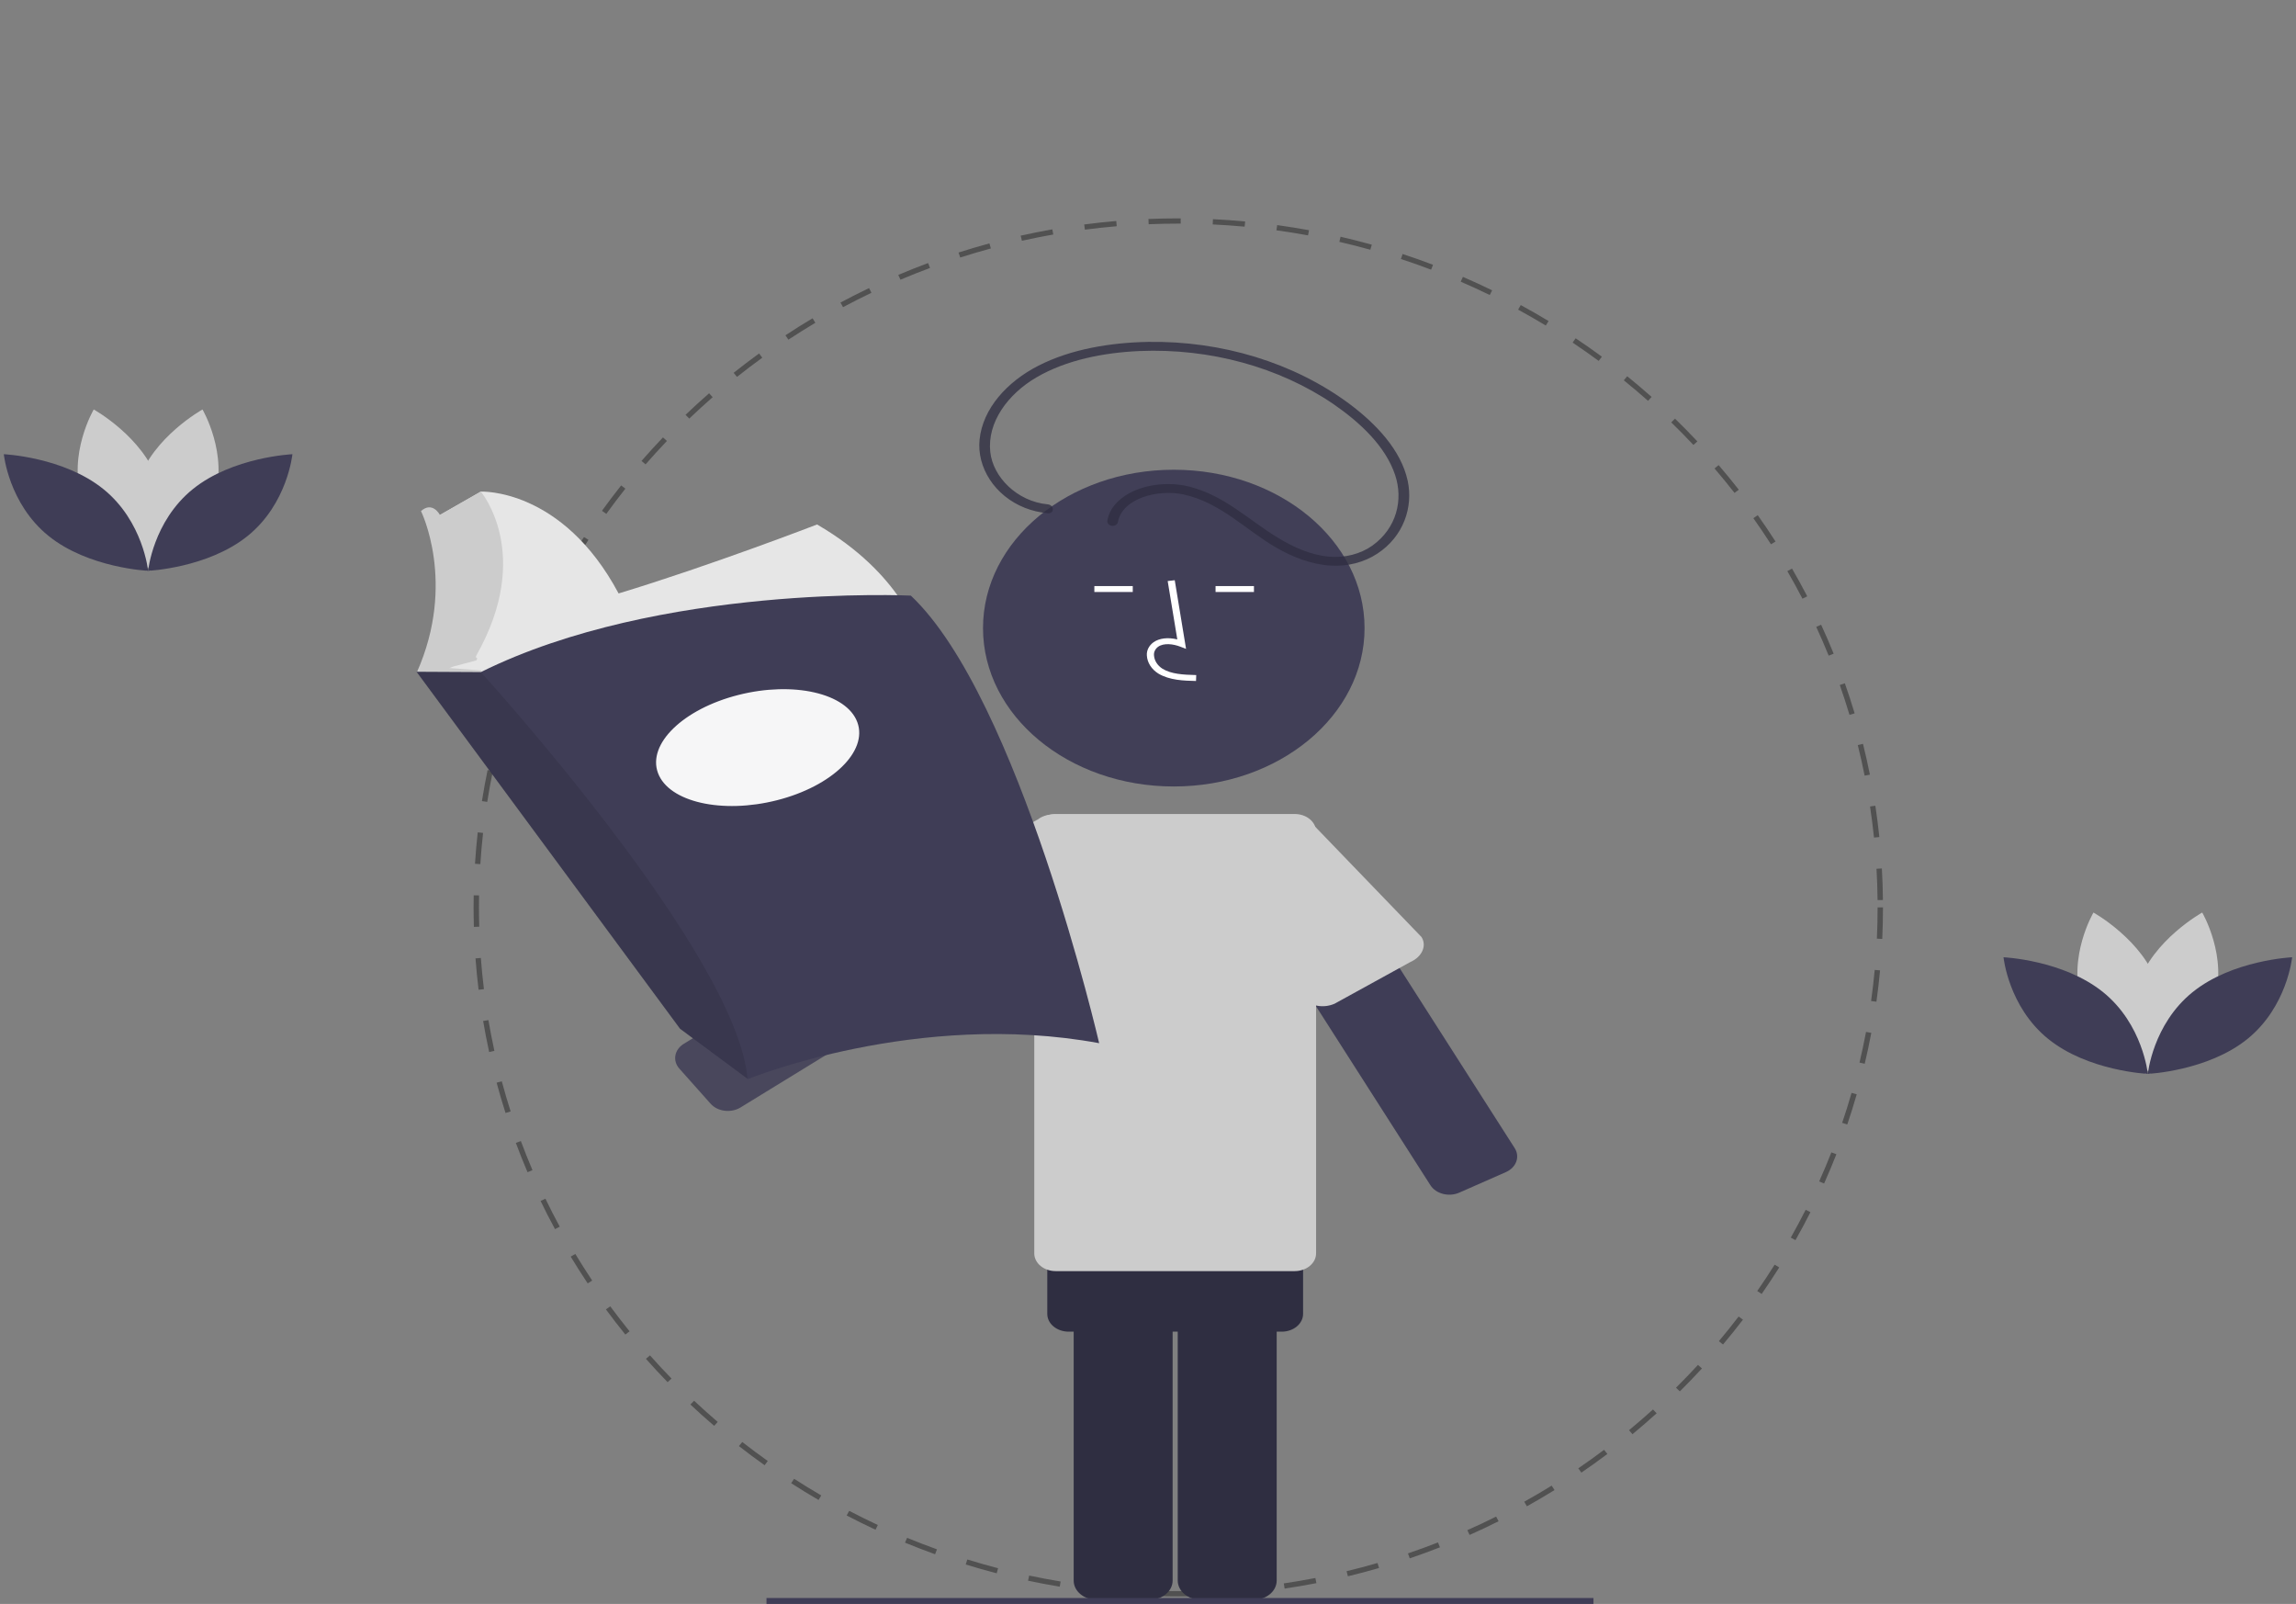 <svg xmlns="http://www.w3.org/2000/svg" width="305" height="213" fill="none" viewBox="0 0 305 213"><rect x="0" y="0" width="305" height="213" fill="#808080" stroke="none"/><g clip-path="url(#clip0)"><path fill="#1F1F1F" fill-opacity=".48" d="M156.523 212C155.535 212 154.538 211.985 153.559 211.955L153.581 211.26C154.987 211.302 156.422 211.314 157.834 211.295L157.844 211.991C157.404 211.997 156.964 212 156.523 212ZM162.127 211.839L162.085 211.144C163.494 211.063 164.92 210.949 166.324 210.805L166.399 211.497C164.983 211.642 163.546 211.757 162.127 211.839V211.839ZM149.28 211.73C147.86 211.624 146.425 211.485 145.015 211.315L145.102 210.625C146.501 210.793 147.925 210.931 149.334 211.036L149.28 211.73ZM170.649 210.965L170.543 210.277C171.942 210.07 173.351 209.829 174.732 209.561L174.87 210.243C173.479 210.513 172.059 210.756 170.649 210.965ZM140.774 210.711C139.372 210.478 137.956 210.211 136.566 209.916L136.717 209.236C138.096 209.529 139.501 209.794 140.893 210.024L140.774 210.711ZM179.054 209.332L178.883 208.657C180.256 208.325 181.637 207.958 182.988 207.567L183.19 208.234C181.829 208.628 180.438 208.998 179.054 209.332ZM132.4 208.933C131.024 208.576 129.639 208.182 128.285 207.763L128.499 207.1C129.844 207.516 131.218 207.906 132.583 208.261L132.4 208.933ZM187.27 206.95L187.036 206.293C188.369 205.84 189.709 205.35 191.02 204.837L191.285 205.483C189.963 206 188.613 206.494 187.27 206.95L187.27 206.95ZM124.218 206.405C122.882 205.925 121.537 205.407 120.222 204.865L120.498 204.224C121.803 204.761 123.138 205.275 124.464 205.752L124.218 206.405ZM195.217 203.841L194.922 203.208C196.202 202.64 197.489 202.033 198.746 201.405L199.07 202.024C197.803 202.657 196.507 203.269 195.217 203.841ZM116.304 203.148C115.019 202.549 113.73 201.913 112.472 201.256L112.807 200.642C114.056 201.294 115.335 201.926 116.61 202.52L116.304 203.148ZM202.834 200.036L202.481 199.432C203.708 198.747 204.934 198.028 206.122 197.293L206.502 197.88C205.305 198.621 204.071 199.347 202.834 200.036ZM108.734 199.195C107.512 198.484 106.289 197.735 105.098 196.968L105.49 196.387C106.671 197.148 107.886 197.892 109.098 198.597L108.734 199.195ZM210.067 195.563L209.66 194.993C210.816 194.203 211.969 193.377 213.088 192.536L213.522 193.088C212.394 193.935 211.232 194.768 210.067 195.563ZM101.571 194.583C100.422 193.767 99.274 192.913 98.159 192.042L98.603 191.499C99.71 192.362 100.849 193.21 101.989 194.02L101.571 194.583ZM216.857 190.462L216.398 189.93C217.476 189.041 218.548 188.115 219.585 187.178L220.068 187.688C219.023 188.633 217.943 189.566 216.857 190.462ZM94.87 189.353C93.8 188.437 92.737 187.485 91.71 186.521L92.203 186.019C93.222 186.975 94.277 187.921 95.339 188.83L94.87 189.353ZM223.148 184.774L222.641 184.286C223.634 183.302 224.616 182.284 225.56 181.261L226.089 181.726C225.138 182.758 224.148 183.783 223.148 184.774V184.774ZM88.687 183.553C87.705 182.544 86.736 181.501 85.805 180.453L86.343 179.997C87.266 181.037 88.228 182.072 89.203 183.073L88.687 183.553ZM228.885 178.55L228.335 178.108C229.232 177.041 230.116 175.94 230.961 174.835L231.531 175.251C230.679 176.365 229.789 177.475 228.885 178.55ZM83.071 177.229C82.189 176.14 81.321 175.016 80.491 173.887L81.068 173.481C81.893 174.6 82.754 175.716 83.629 176.797L83.071 177.229ZM234.021 171.837L233.432 171.447C234.226 170.304 235.003 169.128 235.743 167.951L236.35 168.315C235.604 169.501 234.821 170.686 234.021 171.837ZM78.07 170.435C77.294 169.273 76.535 168.077 75.813 166.88L76.426 166.527C77.143 167.715 77.896 168.902 78.666 170.055L78.07 170.435ZM238.511 164.691L237.888 164.355C238.571 163.146 239.235 161.905 239.862 160.665L240.5 160.973C239.869 162.222 239.2 163.473 238.511 164.691ZM73.726 163.228C73.062 162.002 72.418 160.743 71.812 159.488L72.456 159.191C73.057 160.437 73.696 161.686 74.355 162.903L73.726 163.228ZM242.313 157.169L241.66 156.89C242.228 155.623 242.772 154.327 243.28 153.036L243.944 153.285C243.433 154.586 242.884 155.893 242.313 157.169V157.169ZM70.077 155.668C69.531 154.387 69.009 153.078 68.524 151.774L69.193 151.537C69.674 152.83 70.193 154.13 70.734 155.4L70.077 155.668ZM245.391 149.33L244.715 149.111C245.159 147.803 245.578 146.466 245.961 145.136L246.646 145.324C246.261 146.664 245.838 148.012 245.391 149.33L245.391 149.33ZM67.153 147.805C66.729 146.479 66.331 145.125 65.97 143.779L66.658 143.602C67.017 144.938 67.412 146.282 67.832 147.598L67.153 147.805ZM247.711 141.266L247.018 141.109C247.336 139.768 247.628 138.398 247.884 137.039L248.584 137.165C248.326 138.535 248.032 139.915 247.711 141.266L247.711 141.266ZM64.978 139.703C64.682 138.344 64.413 136.959 64.18 135.587L64.882 135.473C65.114 136.835 65.38 138.209 65.675 139.557L64.978 139.703ZM249.262 133.029L248.557 132.934C248.748 131.572 248.91 130.182 249.037 128.804L249.746 128.866C249.618 130.255 249.455 131.655 249.262 133.029L249.262 133.029ZM63.576 131.44C63.408 130.063 63.27 128.66 63.166 127.271L63.876 127.22C63.979 128.599 64.116 129.991 64.283 131.358L63.576 131.44ZM250.036 124.687L249.325 124.656C249.388 123.277 249.421 121.879 249.421 120.5H250.133C250.133 121.89 250.1 123.299 250.036 124.687L250.036 124.687ZM62.95 123.087C62.926 122.233 62.913 121.363 62.913 120.5C62.913 119.965 62.918 119.43 62.927 118.897L63.639 118.909C63.63 119.438 63.625 119.969 63.625 120.5C63.625 121.357 63.638 122.22 63.662 123.068L62.95 123.087ZM249.415 119.529C249.401 118.15 249.354 116.751 249.275 115.373L249.986 115.334C250.065 116.723 250.112 118.132 250.127 119.522L249.415 119.529ZM63.808 114.755L63.098 114.711C63.187 113.321 63.309 111.917 63.462 110.538L64.17 110.613C64.018 111.981 63.897 113.375 63.808 114.755ZM248.942 111.229C248.8 109.857 248.623 108.469 248.417 107.103L249.121 107.002C249.329 108.378 249.507 109.776 249.651 111.159L248.942 111.229ZM64.724 106.491L64.02 106.385C64.239 105.008 64.492 103.621 64.774 102.261L65.471 102.399C65.192 103.748 64.94 105.125 64.724 106.491ZM247.698 103.007C247.427 101.649 247.121 100.283 246.788 98.946L247.479 98.781C247.815 100.129 248.124 101.505 248.397 102.873L247.698 103.007ZM66.41 98.344L65.72 98.175C66.065 96.827 66.448 95.468 66.858 94.136L67.539 94.336C67.133 95.658 66.753 97.007 66.41 98.344ZM245.687 94.93C245.29 93.605 244.856 92.272 244.397 90.968L245.07 90.742C245.533 92.056 245.97 93.399 246.37 94.734L245.687 94.93ZM68.861 90.372L68.189 90.142C68.662 88.826 69.173 87.504 69.707 86.213L70.367 86.474C69.837 87.755 69.33 89.067 68.861 90.372H68.861ZM242.922 87.069C242.403 85.788 241.847 84.503 241.269 83.249L241.918 82.963C242.501 84.227 243.061 85.522 243.584 86.812L242.922 87.069ZM72.056 82.65L71.409 82.359C72.003 81.094 72.636 79.824 73.29 78.587L73.922 78.906C73.274 80.134 72.646 81.394 72.056 82.65ZM239.438 79.506C238.801 78.278 238.126 77.047 237.432 75.848L238.051 75.505C238.751 76.713 239.431 77.954 240.073 79.191L239.438 79.506ZM75.963 75.251L75.346 74.904C76.056 73.699 76.805 72.492 77.572 71.319L78.172 71.693C77.411 72.858 76.667 74.055 75.963 75.251H75.963ZM235.256 72.282C234.504 71.111 233.716 69.945 232.915 68.816L233.5 68.419C234.307 69.558 235.101 70.732 235.859 71.912L235.256 72.282ZM80.545 68.238L79.963 67.837C80.783 66.699 81.641 65.565 82.513 64.467L83.076 64.893C82.211 65.984 81.359 67.109 80.545 68.238ZM230.414 65.457C229.556 64.359 228.663 63.267 227.758 62.212L228.304 61.765C229.215 62.828 230.115 63.928 230.98 65.035L230.414 65.457ZM85.76 61.666L85.218 61.214C86.139 60.157 87.099 59.105 88.071 58.086L88.591 58.561C87.627 59.572 86.674 60.616 85.76 61.666ZM224.954 59.088C223.997 58.071 223.005 57.062 222.006 56.091L222.508 55.598C223.515 56.576 224.514 57.592 225.478 58.617L224.954 59.088ZM91.564 55.587L91.066 55.089C92.084 54.116 93.137 53.154 94.196 52.229L94.67 52.748C93.619 53.666 92.574 54.621 91.564 55.587H91.564ZM218.922 53.228C217.874 52.299 216.792 51.383 215.706 50.505L216.16 49.968C217.254 50.853 218.344 51.776 219.4 52.713L218.922 53.228ZM97.906 50.051L97.456 49.511C98.557 48.635 99.695 47.771 100.838 46.942L101.262 47.501C100.128 48.324 98.998 49.181 97.906 50.051ZM212.366 47.926C211.235 47.094 210.072 46.278 208.908 45.499L209.31 44.925C210.483 45.709 211.655 46.532 212.794 47.37L212.366 47.926ZM104.733 45.105L104.336 44.528C105.514 43.752 106.727 42.994 107.941 42.272L108.311 42.866C107.106 43.583 105.903 44.336 104.733 45.105ZM205.34 43.229C204.137 42.501 202.902 41.792 201.668 41.12L202.015 40.512C203.258 41.189 204.502 41.904 205.715 42.637L205.34 43.229ZM111.99 40.79L111.648 40.18C112.895 39.513 114.173 38.866 115.447 38.257L115.76 38.882C114.495 39.486 113.227 40.128 111.99 40.79L111.99 40.79ZM197.901 39.178C196.634 38.561 195.336 37.965 194.044 37.407L194.332 36.77C195.634 37.333 196.942 37.934 198.218 38.555L197.901 39.178ZM119.614 37.145L119.331 36.506C120.634 35.954 121.967 35.425 123.292 34.933L123.545 35.584C122.23 36.072 120.907 36.597 119.614 37.145L119.614 37.145ZM190.107 35.811C188.789 35.311 187.44 34.834 186.097 34.394L186.324 33.734C187.677 34.178 189.036 34.658 190.364 35.162L190.107 35.811ZM127.555 34.198L127.333 33.536C128.686 33.103 130.066 32.695 131.435 32.324L131.625 32.994C130.267 33.362 128.897 33.767 127.555 34.198L127.555 34.198ZM182.035 33.163C180.677 32.785 179.292 32.432 177.919 32.116L178.082 31.439C179.466 31.758 180.861 32.113 182.23 32.494L182.035 33.163ZM135.749 31.975L135.59 31.296C136.977 30.987 138.39 30.704 139.789 30.458L139.916 31.142C138.527 31.387 137.125 31.667 135.749 31.975V31.975ZM173.758 31.256C172.372 31.001 170.96 30.775 169.561 30.583L169.66 29.894C171.069 30.088 172.492 30.316 173.889 30.572L173.758 31.256ZM144.118 30.498L144.023 29.809C145.433 29.625 146.866 29.47 148.283 29.35L148.345 30.043C146.938 30.163 145.516 30.316 144.118 30.498L144.118 30.498ZM165.337 30.099C163.935 29.97 162.507 29.871 161.094 29.804L161.129 29.109C162.553 29.176 163.991 29.276 165.404 29.407L165.337 30.099ZM152.589 29.776L152.559 29.081C153.868 29.027 155.201 29 156.523 29L156.845 29L156.843 29.696L156.523 29.696C155.211 29.696 153.888 29.723 152.589 29.776V29.776Z"/><path fill="#2F2E41" d="M156.45 209.904V161.562C156.451 160.885 156.776 160.236 157.353 159.757C157.93 159.278 158.712 159.008 159.528 159.008H166.517C167.333 159.008 168.115 159.278 168.692 159.757C169.269 160.236 169.594 160.885 169.595 161.562V209.904C169.594 210.581 169.269 211.23 168.692 211.709C168.115 212.188 167.333 212.457 166.517 212.458H159.528C158.712 212.457 157.93 212.188 157.353 211.709C156.776 211.23 156.451 210.581 156.45 209.904Z"/><path fill="#2F2E41" d="M142.627 209.904V161.562C142.628 160.885 142.952 160.236 143.529 159.757C144.106 159.278 144.889 159.008 145.705 159.008H152.694C153.51 159.008 154.292 159.278 154.869 159.757C155.446 160.236 155.771 160.885 155.772 161.562V209.904C155.771 210.581 155.446 211.23 154.869 211.709C154.292 212.188 153.51 212.457 152.694 212.458H145.705C144.889 212.457 144.106 212.188 143.529 211.709C142.952 211.23 142.628 210.581 142.627 209.904Z"/><path fill="#2F2E41" d="M170.259 145.602H141.962C140.393 145.602 139.121 146.658 139.121 147.96V174.488C139.121 175.791 140.393 176.846 141.962 176.846H170.259C171.829 176.846 173.101 175.791 173.101 174.488V147.96C173.101 146.658 171.829 145.602 170.259 145.602Z"/><path fill="#E6E6E6" d="M108.539 69.652C108.539 69.652 94.258 75.158 82.174 78.809C74.675 64.76 63.871 65.286 63.871 65.286L57.321 69.029L58.502 74.642L58.18 83.821L56.462 88.633L58.928 89.003L60.32 89.212L60.53 89.055C60.183 90.198 60.042 91.377 60.113 92.554L122.068 84.534C122.068 84.534 119.921 76.247 108.539 69.652Z"/><path fill="#3F3D56" fill-opacity=".84" d="M90.244 141.913L94.398 146.577C95.331 147.625 97.11 147.846 98.371 147.072L145.216 118.34C146.478 117.566 146.745 116.09 145.812 115.042L141.658 110.378C140.725 109.331 138.947 109.109 137.685 109.883L90.84 138.615C89.579 139.389 89.312 140.866 90.244 141.913Z"/><path fill="#3F3D56" d="M170.065 108.793L163.892 111.512C162.506 112.123 161.978 113.55 162.714 114.7L190.019 157.402C190.755 158.552 192.474 158.99 193.86 158.379L200.034 155.66C201.42 155.05 201.947 153.623 201.212 152.472L173.907 109.771C173.171 108.621 171.451 108.183 170.065 108.793Z"/><path fill="#CCC" d="M187.372 127.745L177.289 133.292C175.748 133.97 173.903 133.588 173.168 132.438L162.033 115.024C161.297 113.874 161.95 112.392 163.491 111.713L170.353 108.691C171.894 108.012 173.739 108.394 174.475 109.545L188.829 124.433C189.565 125.584 188.912 127.066 187.372 127.745Z"/><path fill="#CCC" d="M118.664 122.644L125.217 129.866C125.733 130.322 126.446 130.59 127.199 130.609C127.952 130.629 128.684 130.4 129.233 129.972L146.553 116.481C147.102 116.053 147.424 115.461 147.448 114.836C147.472 114.211 147.196 113.604 146.68 113.148L141.897 108.919C141.381 108.463 140.668 108.195 139.915 108.176C139.162 108.156 138.43 108.385 137.881 108.813L118.791 119.311C118.242 119.739 117.92 120.331 117.896 120.956C117.872 121.581 118.149 122.188 118.664 122.644Z"/><path fill="#CCC" d="M171.988 108.099H140.233C138.664 108.099 137.392 109.154 137.392 110.456V166.446C137.392 167.748 138.664 168.804 140.233 168.804H171.988C173.557 168.804 174.829 167.748 174.829 166.446V110.456C174.829 109.154 173.557 108.099 171.988 108.099Z"/><path fill="#3F3D56" fill-opacity=".96" d="M155.925 104.445C169.921 104.445 181.267 95.028 181.267 83.413C181.267 71.797 169.921 62.381 155.925 62.381C141.929 62.381 130.583 71.797 130.583 83.413C130.583 95.028 141.929 104.445 155.925 104.445Z"/><path fill="#fff" d="M158.879 90.435C157.313 90.399 155.365 90.353 153.865 89.444C153.418 89.162 153.051 88.802 152.789 88.39C152.527 87.977 152.377 87.523 152.35 87.057C152.323 86.727 152.388 86.395 152.541 86.089C152.694 85.782 152.93 85.51 153.231 85.292C154.014 84.742 155.159 84.613 156.393 84.914L155.115 77.162L156.053 77.055L157.555 86.169L156.772 85.871C155.864 85.524 154.617 85.349 153.842 85.892C153.652 86.034 153.504 86.211 153.409 86.408C153.314 86.605 153.276 86.818 153.296 87.029C153.319 87.376 153.432 87.714 153.626 88.021C153.821 88.328 154.093 88.597 154.424 88.809C155.59 89.517 157.144 89.608 158.906 89.649L158.879 90.435Z"/><path fill="#fff" d="M150.475 77.831H145.374V78.617H150.475V77.831Z"/><path fill="#fff" d="M166.574 77.831H161.474V78.617H166.574V77.831Z"/><path fill="#2F2E41" fill-opacity=".77" d="M139.184 66.978C135.076 66.589 131.895 63.323 131.546 60.009C131.13 56.066 133.897 52.322 137.692 50.11C141.661 47.796 146.606 46.83 151.391 46.617C160.725 46.232 169.898 48.741 177.126 53.657C180.711 56.128 184.059 59.276 185.328 63.078C186.43 66.381 185.534 70.121 182.333 72.434C181.542 73.001 180.617 73.425 179.618 73.681C178.619 73.936 177.567 74.017 176.528 73.918C174.045 73.704 171.754 72.62 169.771 71.423C165.913 69.096 162.746 65.853 158.046 64.636C154.6 63.745 150.128 64.53 148.022 67.116C147.544 67.708 147.235 68.382 147.117 69.088C147.073 69.239 147.1 69.397 147.192 69.532C147.284 69.666 147.435 69.767 147.613 69.813C147.794 69.854 147.988 69.833 148.151 69.756C148.315 69.679 148.435 69.552 148.486 69.401C149.039 66.144 153.866 64.928 157.252 65.672C162.191 66.757 165.505 70.414 169.557 72.737C171.687 73.959 174.11 74.936 176.722 75.111C178.975 75.258 181.21 74.688 182.974 73.517C186.436 71.249 187.759 67.348 186.994 63.835C186.108 59.768 182.809 56.282 179.189 53.583C171.852 48.169 162.326 45.248 152.51 45.403C147.503 45.499 142.279 46.356 137.965 48.553C133.782 50.683 130.548 54.247 130.125 58.389C129.753 62.036 132.11 65.85 136.157 67.447C137.111 67.823 138.134 68.062 139.184 68.156C140.091 68.242 140.083 67.063 139.184 66.978H139.184Z"/><path fill="#CCC" d="M60.274 88.499L63.281 87.697C63.603 87.185 63.013 87.514 63.294 87.016C70.901 73.548 63.871 65.286 63.871 65.286L58.433 68.393C58.419 68.368 58.408 68.341 58.395 68.316C58.395 68.316 57.429 66.533 55.925 67.87C55.925 67.87 60.65 77.405 55.388 89.257L61.509 91.574L63.871 89.257L63.925 89.034L59.697 88.715L60.274 88.499Z"/><path fill="#3F3D56" d="M146.013 138.536C121.854 134.08 99.359 143.303 99.359 143.303L99.297 143.258L90.339 136.62L55.335 89.212L63.871 89.257C87.601 77.494 120.995 79.098 120.995 79.098C135.383 92.643 146.013 138.536 146.013 138.536Z"/><path fill="#000" d="M99.297 143.258L90.339 136.62L55.335 89.212L63.871 89.257C63.871 89.257 97.894 126.549 99.297 143.258Z" opacity=".1"/><path fill="#fff" fill-opacity=".95" d="M103.229 106.268C110.542 104.406 115.315 99.769 113.889 95.911C112.464 92.053 105.379 90.434 98.065 92.296C90.751 94.158 85.979 98.795 87.404 102.653C88.83 106.511 95.915 108.13 103.229 106.268Z"/><path fill="#CCC" d="M28.45 66.226C26.521 72.144 19.914 75.809 19.914 75.809C19.914 75.809 16.434 69.88 18.363 63.962C20.292 58.044 26.899 54.379 26.899 54.379C26.899 54.379 30.379 60.308 28.45 66.226Z"/><path fill="#CCC" d="M10.901 66.226C12.83 72.144 19.438 75.809 19.438 75.809C19.438 75.809 22.917 69.88 20.988 63.962C19.059 58.044 12.452 54.379 12.452 54.379C12.452 54.379 8.972 60.308 10.901 66.226Z"/><path fill="#3F3D56" d="M13.736 64.954C19.029 69.231 19.675 75.805 19.675 75.805C19.675 75.805 11.74 75.445 6.447 71.169C1.153 66.892 0.507 60.319 0.507 60.319C0.507 60.319 8.442 60.678 13.736 64.954Z"/><path fill="#3F3D56" d="M25.615 64.954C20.322 69.231 19.675 75.805 19.675 75.805C19.675 75.805 27.611 75.445 32.904 71.169C38.198 66.892 38.844 60.319 38.844 60.319C38.844 60.319 30.909 60.678 25.615 64.954Z"/><path fill="#CCC" d="M294.092 133.032C292.163 138.95 285.556 142.615 285.556 142.615C285.556 142.615 282.076 136.686 284.005 130.768C285.934 124.85 292.541 121.185 292.541 121.185C292.541 121.185 296.021 127.114 294.092 133.032Z"/><path fill="#CCC" d="M276.544 133.032C278.473 138.95 285.08 142.615 285.08 142.615C285.08 142.615 288.56 136.686 286.631 130.768C284.702 124.85 278.094 121.185 278.094 121.185C278.094 121.185 274.615 127.114 276.544 133.032Z"/><path fill="#3F3D56" d="M279.378 131.761C284.671 136.037 285.318 142.611 285.318 142.611C285.318 142.611 277.382 142.251 272.089 137.975C266.796 133.698 266.149 127.125 266.149 127.125C266.149 127.125 274.085 127.484 279.378 131.761Z"/><path fill="#3F3D56" d="M291.258 131.761C285.964 136.037 285.318 142.611 285.318 142.611C285.318 142.611 293.253 142.251 298.547 137.975C303.84 133.698 304.486 127.125 304.486 127.125C304.486 127.125 296.551 127.484 291.258 131.761Z"/><path fill="#3F3D56" d="M211.677 212.214H101.822V213H211.677V212.214Z"/></g><defs><clipPath id="clip0"><rect width="303.98" height="235" fill="#fff" transform="translate(0.507 -22)"/></clipPath></defs></svg>